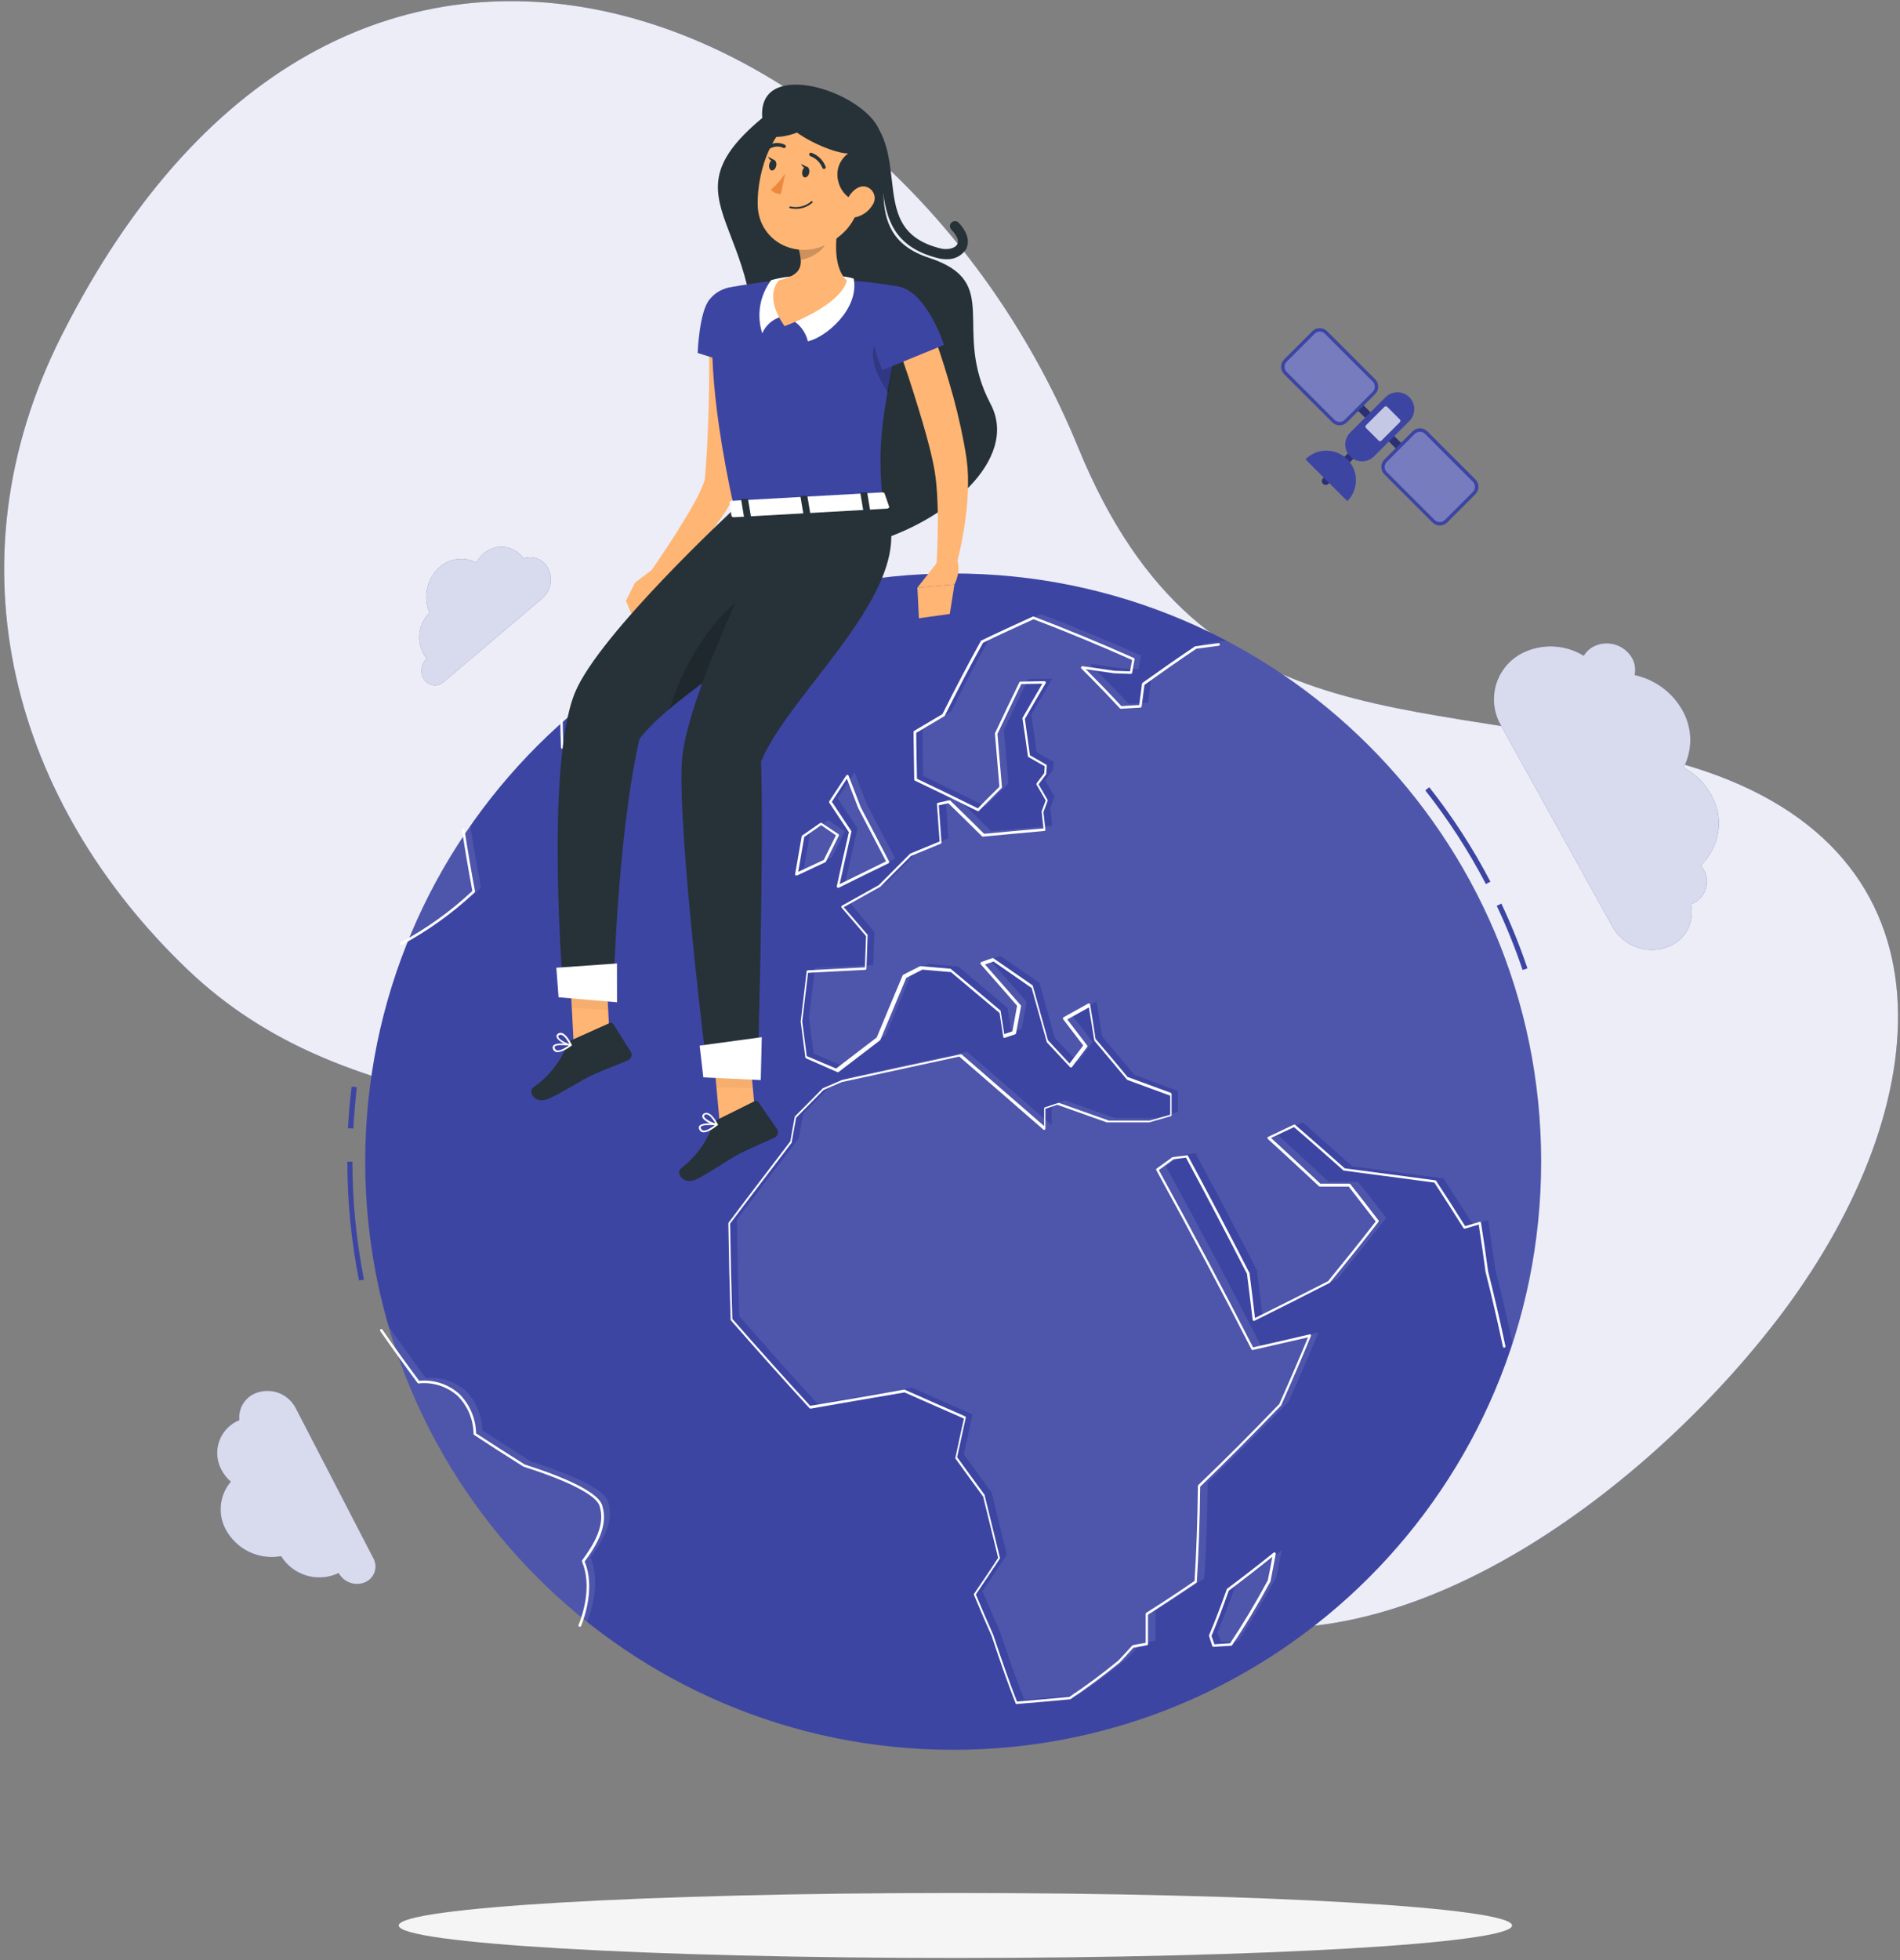 <svg width="352" height="363" viewBox="0 0 352 363" fill="none" xmlns="http://www.w3.org/2000/svg">
<rect x="0" y="0" width="352" height="363" fill="#808080" stroke="none"/>
<path d="M199.73 82.84C166.47 1.67 64.73 -43.85 11.34 62.29C-10 104.73 2.57 148.77 34.7 179.51C64.85 208.34 104.14 201.58 138.88 220.42C175.23 240.13 181.22 290.3 222.88 300.02C262.76 309.32 307.75 273.19 330.38 242.9C358.76 204.9 363.81 157.67 313.71 142.11C265.12 127 223.29 140.34 199.73 82.84Z" fill="#3D45A3"/>
<path opacity="0.9" d="M199.73 82.84C166.47 1.67 64.73 -43.85 11.34 62.29C-10 104.73 2.57 148.77 34.7 179.51C64.85 208.34 104.14 201.58 138.88 220.42C175.23 240.13 181.22 290.3 222.88 300.02C262.76 309.32 307.75 273.19 330.38 242.9C358.76 204.9 363.81 157.67 313.71 142.11C265.12 127 223.29 140.34 199.73 82.84Z" fill="white"/>
<path d="M177 362.61C233.957 362.61 280.13 359.915 280.13 356.59C280.13 353.265 233.957 350.57 177 350.57C120.043 350.57 73.87 353.265 73.87 356.59C73.87 359.915 120.043 362.61 177 362.61Z" fill="#F5F5F5"/>
<path d="M97 103.42C96.598 102.841 96.078 102.354 95.474 101.99C94.87 101.626 94.196 101.394 93.497 101.309C92.797 101.224 92.087 101.288 91.414 101.497C90.741 101.706 90.119 102.054 89.59 102.52C89.043 102.991 88.586 103.557 88.24 104.19C87.163 103.626 85.94 103.402 84.732 103.548C83.525 103.695 82.391 104.204 81.48 105.01C80.305 106.039 79.487 107.415 79.144 108.939C78.801 110.463 78.95 112.056 79.57 113.49C78.504 114.542 77.844 115.936 77.705 117.426C77.566 118.917 77.957 120.409 78.81 121.64L79.07 121.97C78.534 122.454 78.191 123.114 78.103 123.83C78.014 124.547 78.187 125.271 78.59 125.87C78.783 126.152 79.034 126.389 79.326 126.567C79.618 126.745 79.945 126.859 80.284 126.901C80.623 126.944 80.967 126.914 81.294 126.814C81.621 126.714 81.923 126.545 82.18 126.32L100.51 110.77C101.351 110.036 101.891 109.018 102.025 107.91C102.16 106.802 101.88 105.684 101.24 104.77C100.775 104.116 100.11 103.63 99.346 103.386C98.581 103.143 97.757 103.155 97 103.42V103.42Z" fill="#3D45A3"/>
<path opacity="0.8" d="M97 103.42C96.598 102.841 96.078 102.354 95.474 101.99C94.87 101.626 94.196 101.394 93.497 101.309C92.797 101.224 92.087 101.288 91.414 101.497C90.741 101.706 90.119 102.054 89.59 102.52C89.043 102.991 88.586 103.557 88.24 104.19C87.163 103.626 85.94 103.402 84.732 103.548C83.525 103.695 82.391 104.204 81.48 105.01C80.305 106.039 79.487 107.415 79.144 108.939C78.801 110.463 78.95 112.056 79.57 113.49C78.504 114.542 77.844 115.936 77.705 117.426C77.566 118.917 77.957 120.409 78.81 121.64L79.07 121.97C78.534 122.454 78.191 123.114 78.103 123.83C78.014 124.547 78.187 125.271 78.59 125.87C78.783 126.152 79.034 126.389 79.326 126.567C79.618 126.745 79.945 126.859 80.284 126.901C80.623 126.944 80.967 126.914 81.294 126.814C81.621 126.714 81.923 126.545 82.18 126.32L100.51 110.77C101.351 110.036 101.891 109.018 102.025 107.91C102.16 106.802 101.88 105.684 101.24 104.77C100.775 104.116 100.11 103.63 99.346 103.386C98.581 103.143 97.757 103.155 97 103.42V103.42Z" fill="white"/>
<path d="M44.34 263C43.484 263.345 42.71 263.867 42.069 264.532C41.429 265.197 40.936 265.989 40.622 266.857C40.309 267.726 40.182 268.65 40.251 269.571C40.319 270.492 40.581 271.388 41.02 272.2C41.456 273.036 42.047 273.783 42.76 274.4C41.727 275.611 41.084 277.106 40.916 278.689C40.748 280.272 41.063 281.869 41.82 283.27C42.792 285.068 44.308 286.513 46.151 287.398C47.993 288.284 50.069 288.564 52.08 288.2C53.113 289.863 54.698 291.109 56.557 291.72C58.417 292.33 60.432 292.267 62.25 291.54L62.74 291.31C63.19 292.143 63.931 292.782 64.822 293.105C65.712 293.428 66.69 293.412 67.57 293.06C67.986 292.895 68.362 292.644 68.673 292.323C68.985 292.002 69.225 291.619 69.378 291.198C69.531 290.778 69.594 290.33 69.561 289.884C69.529 289.438 69.402 289.004 69.19 288.61L54.74 260.68C54.051 259.405 52.917 258.428 51.554 257.936C50.191 257.443 48.695 257.47 47.35 258.01C46.373 258.401 45.551 259.099 45.008 260C44.464 260.901 44.23 261.954 44.34 263V263Z" fill="#3D45A3"/>
<path opacity="0.8" d="M44.34 263C43.484 263.345 42.71 263.867 42.069 264.532C41.429 265.197 40.936 265.989 40.622 266.857C40.309 267.726 40.182 268.65 40.251 269.571C40.319 270.492 40.581 271.388 41.02 272.2C41.456 273.036 42.047 273.783 42.76 274.4C41.727 275.611 41.084 277.106 40.916 278.689C40.748 280.272 41.063 281.869 41.82 283.27C42.792 285.068 44.308 286.513 46.151 287.398C47.993 288.284 50.069 288.564 52.08 288.2C53.113 289.863 54.698 291.109 56.557 291.72C58.417 292.33 60.432 292.267 62.25 291.54L62.74 291.31C63.19 292.143 63.931 292.782 64.822 293.105C65.712 293.428 66.69 293.412 67.57 293.06C67.986 292.895 68.362 292.644 68.673 292.323C68.985 292.002 69.225 291.619 69.378 291.198C69.531 290.778 69.594 290.33 69.561 289.884C69.529 289.438 69.402 289.004 69.19 288.61L54.74 260.68C54.051 259.405 52.917 258.428 51.554 257.936C50.191 257.443 48.695 257.47 47.35 258.01C46.373 258.401 45.551 259.099 45.008 260C44.464 260.901 44.23 261.954 44.34 263V263Z" fill="white"/>
<path d="M313.25 167.46C313.339 167.436 313.426 167.406 313.51 167.37C314.089 167.123 314.61 166.756 315.037 166.293C315.464 165.831 315.788 165.282 315.988 164.685C316.187 164.088 316.257 163.455 316.194 162.828C316.131 162.201 315.935 161.595 315.62 161.05C315.461 160.773 315.28 160.509 315.08 160.26C316.83 158.613 317.973 156.423 318.323 154.046C318.673 151.668 318.211 149.242 317.01 147.16C315.827 145.037 314.056 143.3 311.91 142.16C312.763 140.504 313.187 138.661 313.145 136.799C313.104 134.938 312.596 133.116 311.67 131.5C310.739 129.858 309.47 128.432 307.948 127.315C306.427 126.198 304.686 125.416 302.84 125.02C303.071 123.948 302.904 122.828 302.37 121.87C301.704 120.713 300.635 119.843 299.368 119.424C298.101 119.005 296.724 119.068 295.5 119.6C294.627 119.984 293.897 120.63 293.41 121.45C291.804 120.46 289.982 119.873 288.099 119.739C286.217 119.605 284.331 119.928 282.6 120.68C281.352 121.214 280.231 122.006 279.311 123.005C278.391 124.003 277.693 125.185 277.263 126.473C276.833 127.761 276.681 129.125 276.817 130.476C276.952 131.827 277.373 133.133 278.05 134.31L298.82 171.77C299.838 173.535 301.47 174.863 303.405 175.502C305.34 176.14 307.442 176.043 309.31 175.23C310.774 174.602 311.97 173.48 312.69 172.06C313.411 170.64 313.609 169.012 313.25 167.46V167.46Z" fill="#3D45A3"/>
<path opacity="0.8" d="M313.25 167.46C313.339 167.436 313.426 167.406 313.51 167.37C314.089 167.123 314.61 166.756 315.037 166.293C315.464 165.831 315.788 165.282 315.988 164.685C316.187 164.088 316.257 163.455 316.194 162.828C316.131 162.201 315.935 161.595 315.62 161.05C315.461 160.773 315.28 160.509 315.08 160.26C316.83 158.613 317.973 156.423 318.323 154.046C318.673 151.668 318.211 149.242 317.01 147.16C315.827 145.037 314.056 143.3 311.91 142.16C312.763 140.504 313.187 138.661 313.145 136.799C313.104 134.938 312.596 133.116 311.67 131.5C310.739 129.858 309.47 128.432 307.948 127.315C306.427 126.198 304.686 125.416 302.84 125.02C303.071 123.948 302.904 122.828 302.37 121.87C301.704 120.713 300.635 119.843 299.368 119.424C298.101 119.005 296.724 119.068 295.5 119.6C294.627 119.984 293.897 120.63 293.41 121.45C291.804 120.46 289.982 119.873 288.099 119.739C286.217 119.605 284.331 119.928 282.6 120.68C281.352 121.214 280.231 122.006 279.311 123.005C278.391 124.003 277.693 125.185 277.263 126.473C276.833 127.761 276.681 129.125 276.817 130.476C276.952 131.827 277.373 133.133 278.05 134.31L298.82 171.77C299.838 173.535 301.47 174.863 303.405 175.502C305.34 176.14 307.442 176.043 309.31 175.23C310.774 174.602 311.97 173.48 312.69 172.06C313.411 170.64 313.609 169.012 313.25 167.46V167.46Z" fill="white"/>
<path d="M66.51 237.13C65.073 229.885 64.35 222.516 64.35 215.13H65.29C65.289 222.473 66.009 229.798 67.44 237L66.51 237.13Z" fill="#3D45A3"/>
<path d="M282.08 179.63C280.714 175.581 279.114 171.614 277.29 167.75L278.15 167.34C279.988 171.244 281.601 175.251 282.98 179.34L282.08 179.63Z" fill="#3D45A3"/>
<path d="M275.28 163.72C272.082 157.602 268.322 151.793 264.05 146.37L264.79 145.79C269.101 151.256 272.894 157.111 276.12 163.28L275.28 163.72Z" fill="#3D45A3"/>
<path d="M65.46 209L64.46 208.94C64.61 206.36 64.84 203.77 65.15 201.23L66.09 201.35C65.83 203.89 65.6 206.47 65.46 209Z" fill="#3D45A3"/>
<path d="M176.59 324.06C236.75 324.06 285.52 275.29 285.52 215.13C285.52 154.97 236.75 106.2 176.59 106.2C116.43 106.2 67.66 154.97 67.66 215.13C67.66 275.29 116.43 324.06 176.59 324.06Z" fill="#3D45A3"/>
<g opacity="0.3">
<path opacity="0.3" d="M89.11 164.42C88.37 160.46 87.703 156.637 87.11 152.95C82.51 159.547 78.656 166.633 75.62 174.08C82.34 170.78 89.1 164.4 89.11 164.42Z" fill="white"/>
<path opacity="0.3" d="M109.39 288.44C111.96 284.94 113.79 281.57 112.65 278.07C111.51 274.57 98.36 270.71 98.43 270.7C95.363 268.78 92.33 266.833 89.33 264.86C89.309 262.151 88.233 259.558 86.33 257.63C85.329 256.736 84.151 256.062 82.873 255.652C81.594 255.242 80.245 255.105 78.91 255.25C76.55 252.07 74.25 248.867 72.01 245.64C78.317 267.234 91.155 286.345 108.76 300.35C109.3 299 111.42 293.26 109.39 288.44Z" fill="white"/>
<path opacity="0.3" d="M105.51 137.72L109.28 139.53C111.82 135 114.4 130.73 117.01 126.79C124.66 123.31 132.34 120.11 139.87 117.24C140.81 115.24 141.76 113.32 142.7 111.59C128.98 116.08 116.293 123.26 105.38 132.71C105.41 134.34 105.44 136 105.51 137.72Z" fill="white"/>
<path opacity="0.3" d="M141.86 132.31C145.98 132.68 148.79 127.18 148.78 127.24C148.18 126.04 147.59 124.87 147.01 123.73C143.17 124.87 139.317 126.053 135.45 127.28C135.43 127.23 137.73 131.85 141.86 132.31Z" fill="white"/>
<path opacity="0.3" d="M165.84 159C164.04 155.527 162.28 152.153 160.56 148.88C159.8 146.88 159.06 144.96 158.32 143.06C157.32 144.63 156.22 146.23 155.17 147.85L158.86 153.41C158.113 156.703 157.36 160.08 156.6 163.54C159.693 161.973 162.773 160.46 165.84 159Z" fill="white"/>
<path opacity="0.3" d="M150.09 154.22C149.69 156.51 149.28 158.85 148.89 161.22L154.1 158.78C154.9 157.16 155.69 155.55 156.49 153.97L153.44 151.88L150.09 154.22Z" fill="white"/>
<path opacity="0.3" d="M227.19 118.65L222.99 119.21C219.91 121.28 216.66 123.55 213.24 125.99C213.073 127.323 212.893 128.703 212.7 130.13L209.09 130.35C206.663 127.75 204.27 125.28 201.91 122.94L207.84 123.79L210.94 123.9C211.09 123.05 211.24 122.22 211.39 121.4C205.08 118.6 198.87 116.04 192.86 113.75C189.79 115.12 186.61 116.6 183.35 118.18C181.12 122.18 178.72 126.75 176.22 131.76C174.46 132.793 172.69 133.843 170.91 134.91C170.91 137.72 170.99 140.66 171.04 143.7C174.853 145.52 178.707 147.393 182.6 149.32C184.02 147.88 185.427 146.467 186.82 145.08C186.54 141.64 186.26 138.343 185.98 135.19C187.55 131.86 189.06 128.7 190.5 125.75L194.97 125.68C193.71 127.807 192.41 130.043 191.07 132.39C191.39 134.61 191.723 136.917 192.07 139.31L195.2 141.09C195.2 141.58 195.13 142.09 195.09 142.58L193.63 144.52L195.38 147.52C195.12 148.22 194.85 148.92 194.59 149.63C194.71 150.72 194.83 151.82 194.96 152.93C191.187 153.263 187.403 153.597 183.61 153.93C181.48 151.82 179.37 149.74 177.28 147.72L175.2 148.18C175.36 150.493 175.53 152.853 175.71 155.26L170.14 157.55C168.22 159.463 166.29 161.403 164.35 163.37C162.057 164.63 159.767 165.907 157.48 167.2L162 172.6C161.92 174.6 161.847 176.637 161.78 178.71C158.17 178.88 154.57 179.07 150.99 179.26C150.61 182.313 150.24 185.393 149.88 188.5C150.17 190.69 150.46 192.9 150.75 195.11L156.44 197.53L164.11 191.66C165.73 187.767 167.343 183.913 168.95 180.1L172.08 178.51L177.51 178.98C180.55 181.507 183.6 184.063 186.66 186.65C186.89 188.15 187.13 189.65 187.37 191.17L189.27 190.53C189.58 188.86 189.89 187.2 190.19 185.53C187.897 182.91 185.613 180.307 183.34 177.72L185.34 177.02C187.74 178.68 190.16 180.35 192.57 182.02C193.51 185.353 194.45 188.73 195.39 192.15C196.81 193.66 198.22 195.15 199.64 196.7L202.45 192.99C201.17 191.31 199.887 189.643 198.6 187.99L203.16 185.46C203.507 187.587 203.84 189.73 204.16 191.89C206.16 194.27 208.16 196.653 210.16 199.04L218.22 202.04V205.94L214.22 207.07H206.54L197.29 203.79L194.83 204.6C194.83 205.86 194.83 207.12 194.83 208.37C189.63 203.84 184.4 199.29 179.18 194.79C171.87 196.36 164.54 197.94 157.26 199.54L154 201C152.26 202.74 150.53 204.49 148.81 206.23C148.53 207.76 148.26 209.28 147.99 210.81C144.097 215.883 140.273 220.913 136.52 225.9C136.61 231.9 136.75 237.9 136.94 243.72C141.78 249.26 146.66 254.72 151.49 259.98C157.257 259.02 163.08 258.02 168.96 256.98C172.727 258.66 176.467 260.31 180.18 261.93C179.64 264.443 179.1 266.91 178.56 269.33C180.31 271.75 182.02 274.11 183.72 276.41C184.687 280.41 185.623 284.243 186.53 287.91C185.003 290.263 183.497 292.517 182.01 294.67C183.15 297.37 184.25 299.92 185.3 302.29C186.96 307.29 188.46 311.52 189.75 314.77C193.083 314.503 196.417 314.21 199.75 313.89C202.75 311.89 205.75 309.65 208.88 307.11C209.73 306.21 210.59 305.28 211.45 304.32L214.05 303.84C214.05 302.09 214.1 300.24 214.05 298.29C217.05 296.39 220.05 294.39 223.11 292.29C223.45 286.91 223.65 280.96 223.73 274.57C228.73 269.75 233.73 264.71 238.73 259.57C240.61 255.39 242.46 251.1 244.26 246.75C240.753 247.57 237.197 248.387 233.59 249.2C228.2 238.63 222.23 227.4 216 216L218.94 213.88L221.47 213.55C225.42 220.9 229.25 228.18 232.86 235.26C233.24 238.14 233.593 240.99 233.92 243.81C238.587 241.49 243.217 239.157 247.81 236.81C250.863 233.063 253.863 229.313 256.81 225.56C255.11 223.35 253.37 221.11 251.59 218.86H246.13C243.043 215.973 239.887 213.053 236.66 210.1L241.38 207.86C244.46 210.62 247.523 213.333 250.57 216L267.42 218.23C269.3 221.103 271.12 223.947 272.88 226.76L275.69 225.93C276.163 228.963 276.6 231.963 277 234.93C278.187 239.67 279.257 244.29 280.21 248.79C288.148 224.33 287.183 197.851 277.484 174.034C267.785 150.217 249.978 130.596 227.21 118.64L227.19 118.65Z" fill="white"/>
<path opacity="0.3" d="M236.46 292.08C236.79 290.47 237.11 288.8 237.46 287.08C234.59 289.39 231.71 291.63 228.85 293.77C227.78 296.77 226.68 299.65 225.57 302.27L226.22 304.09L229.4 303.89C231.74 300.36 234.12 296.39 236.46 292.08Z" fill="white"/>
</g>
<path d="M74.33 175C74.286 175 74.243 174.989 74.206 174.965C74.169 174.942 74.139 174.909 74.12 174.87C74.091 174.814 74.086 174.749 74.105 174.69C74.124 174.63 74.165 174.58 74.22 174.55C78.997 171.986 83.424 168.817 87.39 165.12L87.51 165.01C86.8 161.2 86.15 157.38 85.58 153.67C85.577 153.611 85.596 153.553 85.632 153.507C85.669 153.461 85.721 153.431 85.779 153.421C85.837 153.411 85.897 153.423 85.947 153.454C85.997 153.485 86.033 153.533 86.05 153.59C86.62 157.35 87.28 161.21 88 165.06C88.008 165.103 88.004 165.147 87.988 165.188C87.972 165.229 87.945 165.264 87.91 165.29L87.7 165.48C83.704 169.204 79.244 172.397 74.43 174.98C74.399 174.996 74.365 175.003 74.33 175V175Z" fill="white"/>
<path d="M107.4 301.26C107.374 301.27 107.346 301.27 107.32 301.26C107.291 301.25 107.264 301.234 107.241 301.213C107.218 301.193 107.199 301.168 107.186 301.14C107.173 301.112 107.166 301.081 107.165 301.05C107.164 301.02 107.169 300.989 107.18 300.96C108 298.91 109.71 293.67 107.83 289.22C107.811 289.185 107.801 289.145 107.801 289.105C107.801 289.065 107.811 289.025 107.83 288.99C110.18 285.79 112.2 282.35 111.06 278.84C110.4 276.9 105.38 274.3 97.29 271.72C97.171 271.684 97.054 271.641 96.94 271.59C93.88 269.68 90.82 267.71 87.84 265.74C87.806 265.714 87.779 265.681 87.76 265.643C87.74 265.605 87.73 265.563 87.73 265.52C87.698 262.893 86.643 260.382 84.79 258.52C83.818 257.65 82.674 256.993 81.432 256.594C80.189 256.194 78.877 256.06 77.58 256.2C77.537 256.207 77.493 256.203 77.453 256.187C77.412 256.171 77.377 256.144 77.35 256.11C75.04 253 72.71 249.77 70.44 246.49C70.405 246.438 70.392 246.374 70.403 246.313C70.414 246.251 70.449 246.196 70.5 246.16C70.553 246.127 70.616 246.115 70.677 246.126C70.737 246.137 70.792 246.171 70.83 246.22C73.07 249.46 75.37 252.65 77.65 255.72C78.998 255.589 80.358 255.74 81.644 256.163C82.93 256.587 84.114 257.274 85.12 258.18C87.045 260.116 88.149 262.72 88.2 265.45C91.14 267.38 94.2 269.32 97.2 271.21L97.46 271.3C102.3 272.84 110.57 275.86 111.54 278.72C112.74 282.39 110.72 285.92 108.32 289.19C110.19 293.77 108.47 299.08 107.63 301.19C107.602 301.222 107.565 301.245 107.525 301.257C107.484 301.27 107.441 301.271 107.4 301.26V301.26Z" fill="white"/>
<path d="M107.93 140.44C107.897 140.449 107.863 140.449 107.83 140.44L104.07 138.64C104.032 138.621 103.999 138.592 103.975 138.557C103.951 138.523 103.935 138.482 103.93 138.44C103.87 136.93 103.83 135.33 103.8 133.44C103.799 133.409 103.804 133.378 103.815 133.349C103.826 133.32 103.842 133.293 103.864 133.271C103.885 133.248 103.911 133.231 103.94 133.218C103.968 133.206 103.999 133.2 104.03 133.2V133.2C104.091 133.2 104.15 133.224 104.193 133.267C104.236 133.31 104.26 133.369 104.26 133.43C104.26 135.29 104.33 136.84 104.39 138.3L107.83 139.95C110.37 135.43 112.94 131.2 115.46 127.39C115.483 127.35 115.518 127.319 115.56 127.3C123.14 123.86 130.8 120.66 138.35 117.78C139.27 115.78 140.21 113.91 141.14 112.21C141.151 112.176 141.169 112.145 141.193 112.119C141.218 112.093 141.248 112.073 141.281 112.059C141.314 112.046 141.349 112.041 141.385 112.043C141.421 112.046 141.455 112.056 141.486 112.073C141.517 112.091 141.544 112.115 141.565 112.144C141.585 112.173 141.599 112.206 141.605 112.242C141.611 112.277 141.61 112.313 141.6 112.347C141.59 112.381 141.573 112.413 141.55 112.44C140.62 114.15 139.67 116.05 138.74 118.07C138.71 118.122 138.664 118.164 138.61 118.19C131.06 121.07 123.4 124.27 115.82 127.71C113.28 131.55 110.69 135.81 108.13 140.38C108.103 140.404 108.072 140.423 108.037 140.433C108.002 140.443 107.966 140.446 107.93 140.44V140.44Z" fill="white"/>
<path d="M155.26 164.4C155.233 164.402 155.206 164.399 155.18 164.39C155.154 164.382 155.13 164.368 155.11 164.35C155.075 164.324 155.049 164.288 155.035 164.247C155.021 164.206 155.019 164.162 155.03 164.12C155.75 160.8 156.5 157.42 157.27 154.12C156.03 152.27 154.82 150.44 153.63 148.65C153.604 148.612 153.59 148.566 153.59 148.52C153.59 148.474 153.604 148.428 153.63 148.39C154.69 146.77 155.75 145.17 156.79 143.6C156.814 143.562 156.848 143.532 156.889 143.514C156.93 143.496 156.976 143.491 157.02 143.5C157.062 143.506 157.102 143.523 157.135 143.549C157.169 143.576 157.194 143.61 157.21 143.65L159.45 149.47C161.16 152.71 162.92 156.09 164.72 159.56C164.732 159.588 164.738 159.619 164.738 159.65C164.738 159.681 164.732 159.711 164.72 159.74C164.697 159.799 164.655 159.848 164.6 159.88C161.55 161.36 158.44 162.88 155.35 164.42C155.319 164.421 155.288 164.414 155.26 164.4V164.4ZM154.11 148.48L157.72 153.91C157.74 153.968 157.74 154.032 157.72 154.09C156.98 157.3 156.26 160.54 155.56 163.74C158.44 162.31 161.32 160.9 164.15 159.52C162.39 156.13 160.66 152.82 158.98 149.62C158.273 147.773 157.577 145.97 156.89 144.21C155.983 145.61 155.057 147.033 154.11 148.48V148.48Z" fill="white"/>
<path d="M147.54 162.13C147.494 162.144 147.446 162.144 147.4 162.13C147.365 162.104 147.337 162.069 147.321 162.028C147.306 161.987 147.302 161.943 147.31 161.9C147.71 159.53 148.11 157.19 148.52 154.9C148.528 154.837 148.56 154.779 148.61 154.74L151.96 152.41C152.001 152.385 152.047 152.372 152.095 152.372C152.143 152.372 152.189 152.385 152.23 152.41L155.23 154.41L155.32 154.47C155.368 154.501 155.403 154.549 155.418 154.604C155.433 154.66 155.427 154.719 155.4 154.77C154.6 156.35 153.81 157.96 153.01 159.58C152.983 159.629 152.941 159.668 152.89 159.69L147.68 162.13H147.54ZM149 155C148.62 157.12 148.25 159.28 147.88 161.46L152.61 159.26C153.37 157.72 154.123 156.2 154.87 154.7L152.13 152.82L149 155Z" fill="white"/>
<path d="M188.4 315.65C188.353 315.648 188.307 315.633 188.268 315.607C188.229 315.58 188.199 315.543 188.18 315.5C186.92 312.32 185.42 308.12 183.73 303.01C182.68 300.64 181.57 298.08 180.45 295.4C180.432 295.366 180.423 295.328 180.423 295.29C180.423 295.252 180.432 295.214 180.45 295.18C181.92 293.03 183.45 290.79 184.92 288.51C184.03 284.93 183.1 281.13 182.14 277.16C180.45 274.86 178.72 272.49 177.01 270.11C176.995 270.081 176.987 270.048 176.987 270.015C176.987 269.982 176.995 269.949 177.01 269.92C177.53 267.57 178.01 265.16 178.59 262.71C174.98 261.14 171.29 259.51 167.59 257.87C161.68 258.87 155.82 259.87 150.19 260.87C150.152 260.879 150.112 260.877 150.075 260.865C150.038 260.853 150.005 260.83 149.98 260.8C145.16 255.55 140.27 250.08 135.42 244.54C135.391 244.494 135.371 244.443 135.36 244.39C135.17 238.6 135.03 232.6 134.94 226.56C134.941 226.509 134.959 226.46 134.99 226.42C138.73 221.42 142.58 216.42 146.42 211.37L147.23 206.85C147.243 206.805 147.267 206.764 147.3 206.73C149.02 204.98 150.75 203.24 152.49 201.49C152.513 201.485 152.537 201.485 152.56 201.49L155.98 200.01C163.33 198.4 170.71 196.8 177.98 195.25C178.016 195.24 178.055 195.24 178.091 195.249C178.128 195.258 178.162 195.275 178.19 195.3C183.19 199.63 188.33 204.09 193.44 208.54C193.44 207.46 193.44 206.38 193.44 205.3C193.439 205.25 193.454 205.2 193.483 205.159C193.512 205.118 193.553 205.087 193.6 205.07L196.06 204.26C196.108 204.241 196.162 204.241 196.21 204.26L205.43 207.53H213L216.8 206.46C216.8 205.27 216.8 204.09 216.8 202.91L208.89 200.01L208.79 199.94C206.79 197.553 204.79 195.167 202.79 192.78C202.761 192.749 202.74 192.711 202.73 192.67C202.41 190.67 202.08 188.59 201.73 186.57L197.73 188.8L201.41 193.61C201.439 193.651 201.455 193.7 201.455 193.75C201.455 193.8 201.439 193.849 201.41 193.89L198.6 197.61C198.578 197.637 198.551 197.659 198.52 197.675C198.489 197.69 198.455 197.699 198.42 197.7C198.387 197.704 198.353 197.699 198.321 197.687C198.29 197.675 198.262 197.655 198.24 197.63C196.82 196.097 195.4 194.577 193.98 193.07C193.957 193.04 193.94 193.006 193.93 192.97C193 189.6 192.06 186.24 191.13 182.97C188.77 181.317 186.417 179.683 184.07 178.07L182.49 178.62C184.69 181.113 186.897 183.63 189.11 186.17C189.131 186.197 189.146 186.227 189.154 186.26C189.163 186.293 189.165 186.327 189.16 186.36C188.86 188.02 188.55 189.68 188.24 191.36C188.233 191.401 188.216 191.439 188.19 191.47C188.163 191.502 188.129 191.526 188.09 191.54L186.18 192.19C186.149 192.204 186.114 192.212 186.08 192.212C186.045 192.212 186.011 192.204 185.98 192.19C185.95 192.174 185.924 192.151 185.905 192.123C185.886 192.096 185.874 192.064 185.87 192.03L185.18 187.6C182.16 185.053 179.16 182.53 176.18 180.03L170.9 179.57L167.9 181.09C166.31 184.88 164.7 188.71 163.1 192.57C163.082 192.607 163.059 192.641 163.03 192.67C160.47 194.623 157.91 196.58 155.35 198.54C155.313 198.559 155.272 198.569 155.23 198.569C155.188 198.569 155.147 198.559 155.11 198.54L149.34 196C149.304 195.984 149.272 195.959 149.247 195.928C149.223 195.896 149.207 195.859 149.2 195.82C148.91 193.6 148.62 191.4 148.34 189.2C148.7 186.04 149.07 182.95 149.44 179.9C149.447 179.846 149.473 179.796 149.513 179.76C149.554 179.723 149.606 179.702 149.66 179.7L160.24 179.15C160.31 177.21 160.37 175.27 160.45 173.36L155.92 168.09C155.896 168.063 155.878 168.031 155.868 167.997C155.858 167.962 155.855 167.926 155.86 167.89C155.866 167.856 155.88 167.823 155.901 167.796C155.922 167.768 155.949 167.745 155.98 167.73C158.273 166.443 160.553 165.17 162.82 163.91C164.76 161.95 166.683 160.02 168.59 158.12C168.61 158.095 168.638 158.077 168.67 158.07C170.48 157.32 172.28 156.57 174.08 155.84C173.91 153.49 173.74 151.18 173.58 148.93C173.574 148.873 173.589 148.817 173.622 148.77C173.655 148.724 173.704 148.692 173.76 148.68L175.85 148.22C175.889 148.21 175.929 148.21 175.968 148.221C176.006 148.231 176.042 148.252 176.07 148.28C178.13 150.28 180.24 152.35 182.32 154.42C185.99 154.07 189.69 153.73 193.32 153.42C193.21 152.42 193.09 151.42 192.98 150.36C192.975 150.323 192.975 150.286 192.98 150.25L193.73 148.25C193.17 147.25 192.61 146.3 192.04 145.33C192.016 145.291 192.003 145.246 192.003 145.2C192.003 145.154 192.016 145.109 192.04 145.07L193.46 143.19L193.55 141.91L190.55 140.21C190.518 140.19 190.491 140.164 190.47 140.133C190.45 140.102 190.436 140.067 190.43 140.03C190.11 137.65 189.777 135.343 189.43 133.11C189.42 133.06 189.42 133.009 189.43 132.96C190.69 130.77 191.93 128.63 193.11 126.61L189.22 126.68C187.83 129.53 186.34 132.68 184.79 135.92C185.07 139.09 185.35 142.4 185.62 145.75C185.624 145.785 185.619 145.82 185.607 145.853C185.595 145.886 185.575 145.916 185.55 145.94C184.163 147.333 182.757 148.747 181.33 150.18C181.291 150.208 181.243 150.224 181.195 150.224C181.146 150.224 181.099 150.208 181.06 150.18C177.23 148.29 173.34 146.4 169.5 144.57C169.461 144.551 169.427 144.521 169.404 144.484C169.381 144.447 169.369 144.404 169.37 144.36C169.317 141.313 169.273 138.383 169.24 135.57C169.239 135.528 169.248 135.487 169.267 135.45C169.286 135.414 169.315 135.382 169.35 135.36C171.123 134.3 172.873 133.263 174.6 132.25C177.14 127.18 179.53 122.63 181.71 118.71C181.733 118.67 181.768 118.639 181.81 118.62C185.03 117.06 188.23 115.62 191.33 114.19C191.358 114.178 191.389 114.172 191.42 114.172C191.451 114.172 191.481 114.178 191.51 114.19C197.51 116.48 203.77 119.05 210.05 121.85C210.099 121.872 210.139 121.909 210.165 121.956C210.19 122.003 210.199 122.057 210.19 122.11C210.043 122.923 209.893 123.753 209.74 124.6C209.727 124.656 209.695 124.707 209.649 124.743C209.604 124.779 209.548 124.799 209.49 124.8L206.4 124.69L201.15 123.93C203.3 126.08 205.52 128.37 207.75 130.77L211.06 130.57C211.24 129.22 211.41 127.9 211.57 126.63C211.581 126.563 211.616 126.502 211.67 126.46C215.09 124.02 218.37 121.73 221.43 119.68C221.463 119.671 221.497 119.671 221.53 119.68L225.72 119.12C225.751 119.116 225.784 119.118 225.814 119.126C225.845 119.135 225.874 119.149 225.899 119.168C225.924 119.188 225.945 119.212 225.961 119.24C225.976 119.268 225.986 119.298 225.99 119.33C225.994 119.36 225.992 119.391 225.984 119.421C225.977 119.45 225.963 119.478 225.944 119.502C225.926 119.526 225.903 119.546 225.876 119.561C225.85 119.577 225.82 119.586 225.79 119.59L221.65 120.14C218.65 122.14 215.4 124.42 212.03 126.83C211.86 128.13 211.69 129.48 211.5 130.83C211.493 130.885 211.468 130.936 211.427 130.974C211.387 131.013 211.335 131.036 211.28 131.04L207.67 131.26C207.601 131.256 207.535 131.232 207.48 131.19C205.05 128.58 202.64 126.08 200.31 123.78C200.281 123.741 200.266 123.693 200.266 123.645C200.266 123.596 200.281 123.549 200.31 123.51C200.326 123.462 200.36 123.422 200.404 123.398C200.449 123.374 200.501 123.367 200.55 123.38C202.55 123.65 204.55 123.94 206.48 124.23L209.35 124.33C209.48 123.61 209.61 122.91 209.73 122.22C203.55 119.47 197.41 116.93 191.48 114.68C188.48 116.04 185.28 117.5 182.13 119.03C179.95 122.94 177.57 127.48 175.04 132.54C175.014 132.58 174.98 132.615 174.94 132.64C173.233 133.64 171.503 134.667 169.75 135.72C169.75 138.44 169.83 141.28 169.88 144.22C173.63 146.01 177.42 147.85 181.16 149.7C182.493 148.333 183.827 147 185.16 145.7C184.89 142.36 184.61 139.07 184.33 135.92C184.32 135.881 184.32 135.839 184.33 135.8C185.9 132.44 187.43 129.26 188.85 126.36C188.869 126.321 188.899 126.287 188.936 126.264C188.973 126.241 189.016 126.229 189.06 126.23L193.52 126.15C193.6 126.17 193.672 126.212 193.73 126.27C193.75 126.307 193.761 126.348 193.761 126.39C193.761 126.432 193.75 126.473 193.73 126.51C192.49 128.61 191.19 130.85 189.87 133.14C190.18 135.31 190.5 137.56 190.81 139.87L193.81 141.6C193.85 141.62 193.883 141.652 193.904 141.691C193.926 141.731 193.935 141.775 193.93 141.82L193.83 143.31C193.824 143.357 193.807 143.401 193.78 143.44L192.41 145.25C192.97 146.2 193.52 147.16 194.08 148.14C194.106 148.204 194.106 148.276 194.08 148.34L193.31 150.4C193.43 151.47 193.55 152.54 193.67 153.63C193.675 153.662 193.673 153.694 193.664 153.725C193.655 153.756 193.64 153.785 193.62 153.81C193.601 153.834 193.577 153.854 193.549 153.868C193.521 153.882 193.491 153.889 193.46 153.89C189.72 154.22 185.91 154.58 182.11 154.94C182.075 154.944 182.04 154.939 182.007 154.927C181.974 154.915 181.944 154.895 181.92 154.87C179.85 152.81 177.75 150.75 175.69 148.75L173.93 149.14C174.09 151.38 174.25 153.68 174.42 156.02C174.425 156.07 174.412 156.119 174.385 156.161C174.358 156.203 174.317 156.234 174.27 156.25L168.75 158.53C166.85 160.42 164.93 162.35 163 164.3H162.94L156.32 168L160.73 173.12C160.744 173.172 160.744 173.228 160.73 173.28C160.66 175.28 160.58 177.34 160.52 179.39C160.515 179.448 160.489 179.503 160.447 179.544C160.404 179.584 160.349 179.608 160.29 179.61L149.7 180.16C149.33 183.16 148.97 186.16 148.62 189.16C148.89 191.25 149.18 193.41 149.46 195.58L154.9 197.89L162.42 192.14C164.02 188.267 165.623 184.433 167.23 180.64C167.252 180.589 167.291 180.547 167.34 180.52L170.47 178.93C170.49 178.92 170.512 178.915 170.535 178.915C170.557 178.915 170.58 178.92 170.6 178.93L176.03 179.4C176.078 179.401 176.124 179.419 176.16 179.45C179.2 181.977 182.25 184.533 185.31 187.12C185.352 187.16 185.379 187.213 185.39 187.27L186.05 191.51L187.56 191C187.86 189.413 188.15 187.833 188.43 186.26C186.17 183.66 183.913 181.087 181.66 178.54C181.643 178.506 181.634 178.468 181.634 178.43C181.634 178.392 181.643 178.354 181.66 178.32C181.669 178.283 181.687 178.248 181.714 178.22C181.74 178.192 181.773 178.171 181.81 178.16L183.81 177.45C183.843 177.435 183.879 177.428 183.915 177.428C183.951 177.428 183.987 177.435 184.02 177.45C186.433 179.11 188.843 180.777 191.25 182.45C191.274 182.463 191.294 182.482 191.31 182.505C191.326 182.527 191.336 182.553 191.34 182.58C192.28 185.913 193.217 189.27 194.15 192.65L198.15 196.96L200.68 193.61C199.44 191.98 198.19 190.36 196.94 188.73C196.925 188.701 196.917 188.668 196.917 188.635C196.917 188.602 196.925 188.569 196.94 188.54C196.958 188.473 197.001 188.416 197.06 188.38L201.61 185.85C201.644 185.832 201.682 185.823 201.72 185.823C201.758 185.823 201.796 185.832 201.83 185.85C201.864 185.866 201.893 185.889 201.916 185.919C201.939 185.949 201.954 185.983 201.96 186.02C202.31 188.13 202.65 190.26 202.96 192.39C204.96 194.73 206.937 197.083 208.89 199.45C211.557 200.423 214.223 201.4 216.89 202.38C216.935 202.397 216.974 202.427 217.002 202.466C217.031 202.505 217.047 202.552 217.05 202.6C217.05 203.9 217.05 205.2 217.05 206.5C217.053 206.551 217.038 206.602 217.007 206.642C216.975 206.683 216.93 206.71 216.88 206.72L212.88 207.86H205.06L195.88 204.6L193.67 205.34V209C193.673 209.046 193.662 209.093 193.638 209.133C193.614 209.173 193.579 209.205 193.537 209.224C193.495 209.244 193.447 209.25 193.402 209.242C193.356 209.234 193.313 209.212 193.28 209.18C188.08 204.64 182.84 200.1 177.72 195.67C170.53 197.22 163.2 198.81 155.92 200.4L152.59 201.85C150.883 203.563 149.183 205.28 147.49 207L146.68 211.5C146.689 211.536 146.689 211.574 146.68 211.61C142.85 216.61 139.01 221.66 135.26 226.61C135.35 232.61 135.49 238.53 135.68 244.26C140.48 249.74 145.32 255.16 150.09 260.35C155.7 259.42 161.54 258.43 167.43 257.35C167.475 257.335 167.525 257.335 167.57 257.35C171.33 259.02 175.1 260.69 178.78 262.29C178.831 262.312 178.873 262.351 178.898 262.4C178.924 262.449 178.931 262.506 178.92 262.56C178.38 265.04 177.85 267.48 177.32 269.86C179.03 272.22 180.74 274.58 182.42 276.86C182.424 276.89 182.424 276.92 182.42 276.95C183.42 280.95 184.34 284.82 185.24 288.45C185.264 288.511 185.264 288.579 185.24 288.64C183.75 290.91 182.24 293.15 180.79 295.29C181.89 297.92 182.98 300.44 184.02 302.78C185.69 307.78 187.16 311.96 188.41 315.12C191.66 314.85 194.93 314.56 198.13 314.25C201.03 312.32 204.13 310.05 207.2 307.52C208.04 306.64 208.9 305.7 209.75 304.76C209.782 304.719 209.828 304.69 209.88 304.68L210.25 304.61L212.25 304.23C212.25 302.55 212.25 300.75 212.25 298.88C212.249 298.84 212.259 298.8 212.278 298.765C212.298 298.73 212.326 298.701 212.36 298.68C215.36 296.8 218.36 294.82 221.31 292.78C221.64 287.55 221.85 281.64 221.93 275.19C221.933 275.127 221.958 275.067 222 275.02C227 270.26 232 265.21 237 260.02C238.79 256.02 240.58 251.87 242.33 247.67C239.01 248.44 235.58 249.23 232.11 250.01C232.06 250.019 232.008 250.012 231.961 249.991C231.915 249.969 231.876 249.934 231.85 249.89C226.44 239.33 220.51 228.17 214.22 216.71C214.19 216.661 214.181 216.602 214.194 216.546C214.207 216.49 214.241 216.441 214.29 216.41L217.23 214.29C217.265 214.276 217.305 214.276 217.34 214.29L219.86 213.96C219.908 213.949 219.958 213.955 220.002 213.977C220.045 213.999 220.08 214.035 220.1 214.08C224.04 221.39 227.88 228.7 231.5 235.79V235.87C231.86 238.7 232.2 241.47 232.5 244.09C237.14 241.79 241.7 239.5 246.04 237.27C249.04 233.6 252.04 229.88 254.87 226.21C253.23 224.08 251.54 221.91 249.87 219.75H244.52C244.461 219.749 244.405 219.728 244.36 219.69C241.36 216.87 238.16 213.92 234.89 210.93C234.862 210.903 234.84 210.87 234.826 210.834C234.812 210.798 234.807 210.759 234.81 210.72C234.817 210.681 234.833 210.644 234.857 210.612C234.882 210.581 234.914 210.556 234.95 210.54L239.67 208.3C239.709 208.276 239.754 208.264 239.8 208.264C239.846 208.264 239.891 208.276 239.93 208.3C243.06 211.02 246.16 213.74 249.13 216.37L265.91 218.59C265.943 218.594 265.976 218.606 266.003 218.625C266.031 218.645 266.054 218.67 266.07 218.7C267.89 221.49 269.7 224.3 271.44 227.08L274.08 226.3C274.11 226.286 274.142 226.278 274.175 226.278C274.208 226.278 274.24 226.286 274.27 226.3C274.3 226.316 274.325 226.339 274.345 226.366C274.364 226.394 274.376 226.426 274.38 226.46C274.86 229.52 275.3 232.55 275.69 235.46C276.83 239.96 277.91 244.63 278.9 249.3C278.912 249.361 278.9 249.424 278.866 249.476C278.833 249.528 278.78 249.566 278.72 249.58C278.69 249.587 278.658 249.588 278.628 249.583C278.597 249.578 278.568 249.567 278.541 249.55C278.515 249.533 278.493 249.511 278.475 249.485C278.458 249.46 278.446 249.431 278.44 249.4C277.44 244.73 276.37 240.07 275.22 235.55C274.84 232.7 274.42 229.76 273.95 226.79L271.4 227.54C271.35 227.555 271.297 227.553 271.248 227.535C271.2 227.517 271.158 227.484 271.13 227.44C269.38 224.65 267.57 221.81 265.74 219.01L249 216.79C248.952 216.789 248.906 216.771 248.87 216.74C245.92 214.12 242.87 211.42 239.73 208.74L235.47 210.74C238.62 213.64 241.7 216.48 244.61 219.21H249.98C250.017 219.208 250.053 219.215 250.086 219.231C250.12 219.247 250.148 219.27 250.17 219.3C251.93 221.54 253.69 223.79 255.38 226C255.413 226.041 255.431 226.092 255.431 226.145C255.431 226.198 255.413 226.249 255.38 226.29C252.48 230.02 249.46 233.8 246.38 237.54L246.3 237.6C241.85 239.88 237.17 242.24 232.41 244.6C232.376 244.618 232.338 244.627 232.3 244.627C232.262 244.627 232.224 244.618 232.19 244.6C232.157 244.581 232.129 244.556 232.109 244.524C232.088 244.493 232.074 244.457 232.07 244.42C231.75 241.71 231.4 238.85 231.02 235.91C227.43 228.91 223.63 221.64 219.72 214.39L217.42 214.69L214.69 216.69C220.92 228.02 226.79 239.07 232.15 249.53C235.7 248.73 239.23 247.92 242.63 247.12C242.672 247.109 242.716 247.111 242.757 247.125C242.798 247.139 242.834 247.165 242.86 247.2C242.884 247.235 242.898 247.277 242.898 247.32C242.898 247.363 242.884 247.405 242.86 247.44C241.05 251.81 239.2 256.13 237.34 260.27L237.29 260.33C232.29 265.52 227.29 270.56 222.35 275.33C222.27 281.79 222.06 287.72 221.73 292.95C221.728 292.986 221.718 293.02 221.7 293.051C221.683 293.082 221.659 293.109 221.63 293.13C218.63 295.13 215.63 297.13 212.68 299.04C212.68 300.94 212.68 302.76 212.68 304.46C212.681 304.515 212.662 304.568 212.627 304.61C212.592 304.652 212.544 304.68 212.49 304.69L210.25 305.11L209.96 305.16C209.13 306.09 208.29 307.01 207.44 307.9C204.27 310.48 201.19 312.76 198.27 314.71H198.16C194.88 315.02 191.53 315.32 188.16 315.59L188.4 315.65Z" fill="white"/>
<path d="M224.83 305C224.78 304.999 224.732 304.984 224.691 304.955C224.65 304.927 224.618 304.887 224.6 304.84L224.47 304.47L224 303C223.988 302.972 223.982 302.941 223.982 302.91C223.982 302.879 223.988 302.848 224 302.82C225.09 300.26 226.19 297.4 227.27 294.34C227.288 294.295 227.316 294.254 227.35 294.22C230.21 292.09 233.1 289.84 235.96 287.54C236 287.513 236.047 287.498 236.095 287.498C236.143 287.498 236.19 287.513 236.23 287.54C236.272 287.563 236.305 287.598 236.325 287.642C236.345 287.685 236.35 287.733 236.34 287.78C236.05 289.41 235.73 291.1 235.39 292.78V292.85C233.01 297.23 230.62 301.21 228.27 304.67C228.252 304.702 228.226 304.729 228.194 304.748C228.163 304.767 228.127 304.778 228.09 304.78L224.91 304.98L224.83 305ZM224.43 302.95C224.6 303.41 224.76 303.87 224.92 304.31L224.99 304.52L227.88 304.33C230.19 300.91 232.54 296.99 234.88 292.67C235.18 291.21 235.46 289.75 235.72 288.33C233.03 290.48 230.32 292.59 227.64 294.59C226.59 297.6 225.51 300.42 224.43 303V302.95Z" fill="white"/>
<path d="M141.22 21.85C140.33 11.2 157.69 16.18 162.22 22.85C166.75 29.52 158.27 43.23 172.11 47.75C185.95 52.27 176.17 60.89 183.51 74.8C194.31 95.27 128.82 121.23 138.04 79.91C146.64 41.38 120.45 39.09 141.22 21.85Z" fill="#263238"/>
<path d="M175.31 48C174.794 48 174.28 47.936 173.78 47.81C164.71 45.54 164 39.36 163.32 33.38C162.88 29.48 162.47 25.81 159.85 23.07C159.679 22.891 159.586 22.651 159.592 22.404C159.597 22.156 159.701 21.921 159.88 21.75C160.059 21.579 160.299 21.486 160.546 21.492C160.794 21.497 161.029 21.601 161.2 21.78C164.25 24.97 164.72 29.14 165.2 33.17C165.86 39.01 166.43 44.05 174.2 46C175.54 46.33 176.88 46 177.31 45.3C177.74 44.6 177.31 43.64 176.25 42.53C176.079 42.351 175.986 42.111 175.992 41.864C175.997 41.616 176.101 41.381 176.28 41.21C176.459 41.039 176.699 40.946 176.946 40.952C177.194 40.957 177.429 41.061 177.6 41.24C179.96 43.74 179.31 45.56 178.92 46.24C178.52 46.819 177.978 47.285 177.346 47.594C176.713 47.902 176.012 48.042 175.31 48V48Z" fill="#263238"/>
<path d="M138.2 62.14C138.33 64.53 138.32 66.8 138.31 69.14C138.3 71.48 138.19 73.76 138.07 76.07C137.95 78.38 137.79 80.69 137.54 83C137.29 85.31 137 87.61 136.68 89.91L136.63 90.28L136.55 90.48C135.812 92.39 134.834 94.198 133.64 95.86C132.56 97.43 131.46 98.94 130.3 100.38C129.14 101.82 127.92 103.2 126.69 104.56C125.46 105.92 124.19 107.24 122.85 108.56L120.23 106.34L123.23 101.88C124.223 100.4 125.18 98.903 126.1 97.39C127.04 95.9 127.94 94.39 128.75 92.91C129.521 91.54 130.16 90.1 130.66 88.61L130.53 89.19C130.96 84.76 131.13 80.3 131.28 75.83C131.35 73.6 131.37 71.36 131.38 69.13C131.39 66.9 131.38 64.63 131.32 62.48L138.2 62.14Z" fill="#FFB573"/>
<path d="M121.87 104.73L117.66 107.89L121.29 111.01C122.043 110.637 122.693 110.086 123.185 109.405C123.676 108.723 123.994 107.932 124.11 107.1L121.87 104.73Z" fill="#FFB573"/>
<path d="M131.53 55.37C129.53 57.58 129.25 65.37 129.25 65.37L141.78 69.29C141.78 69.29 143.11 57.08 140.21 54.71C139.606 54.163 138.897 53.745 138.127 53.482C137.356 53.218 136.54 53.114 135.728 53.175C134.916 53.237 134.125 53.463 133.403 53.841C132.682 54.218 132.044 54.738 131.53 55.37Z" fill="#3D45A3"/>
<path d="M115.96 111.25L117.53 115L121.29 111.01L117.66 107.89L115.96 111.25Z" fill="#FFB573"/>
<path d="M132.19 56.66C131.89 60.86 130.93 71.15 136.1 94.55L163.55 93C162.5 82.26 163.15 76.94 167.97 55.91C168.043 55.592 168.05 55.263 167.992 54.943C167.934 54.622 167.812 54.316 167.633 54.044C167.453 53.772 167.22 53.539 166.948 53.36C166.676 53.181 166.371 53.058 166.05 53C163.01 52.461 159.942 52.1 156.86 51.92C152.702 51.625 148.528 51.625 144.37 51.92C141.12 52.21 137.6 52.78 135.37 53.19C134.529 53.33 133.758 53.748 133.182 54.377C132.606 55.006 132.257 55.81 132.19 56.66V56.66Z" fill="#3D45A3"/>
<path d="M146.14 58.91C147.016 59.312 147.789 59.908 148.401 60.653C149.013 61.398 149.447 62.272 149.67 63.21C152.84 62.56 159.24 57.31 158.16 51.6C157.136 51.287 156.071 51.125 155 51.12L146.14 58.91Z" fill="white"/>
<path d="M144.81 58.65C144.014 58.85 143.275 59.233 142.652 59.767C142.029 60.302 141.539 60.974 141.22 61.73C140.68 60.072 140.551 58.307 140.843 56.588C141.136 54.869 141.842 53.246 142.9 51.86C144.453 51.449 146.045 51.201 147.65 51.12L144.81 58.65Z" fill="white"/>
<path d="M113.05 194.22L106.3 193.64L105.47 177.83L112.22 178.41L113.05 194.22Z" fill="#FFB573"/>
<path d="M106 192.58L112.94 189.46C113.058 189.406 113.192 189.396 113.317 189.433C113.442 189.47 113.55 189.55 113.62 189.66L116.87 194.8C116.947 194.932 116.995 195.078 117.011 195.229C117.028 195.38 117.013 195.534 116.967 195.679C116.92 195.824 116.844 195.958 116.743 196.071C116.642 196.185 116.519 196.277 116.38 196.34C113.94 197.39 112.71 197.77 109.66 199.14C107.78 199.98 104.27 202.31 101.66 203.47C99.05 204.63 97.78 202.13 98.75 201.42C101.62 199.446 103.834 196.661 105.11 193.42C105.297 193.043 105.613 192.745 106 192.58Z" fill="#263238"/>
<g opacity="0.2">
<path opacity="0.2" d="M112.22 178.41L105.47 177.83L105.94 186.64L112.68 187.01L112.22 178.41Z" fill="black"/>
</g>
<path d="M136 94.27C136 94.27 111 117.39 106.52 128.27C100.87 142.09 104.4 184.27 104.4 184.27L113.6 185.06C113.6 185.06 114.24 155.35 118.46 136.87C127.35 125.1 161.54 109.63 157.33 93.34L136 94.27Z" fill="#263238"/>
<path opacity="0.2" d="M145.71 106.77C133.63 109.43 126.54 123.07 124.04 131.32C132.25 124.46 145.04 116.88 152.21 108.59C150.77 107.82 148.29 106.21 145.71 106.77Z" fill="black"/>
<path d="M114.31 185.62L103.48 184.69L103.07 179.22L114.3 178.43L114.31 185.62Z" fill="white"/>
<path d="M103.08 194.83H103C102.852 194.779 102.72 194.691 102.616 194.573C102.513 194.456 102.442 194.313 102.41 194.16C102.38 194.068 102.375 193.97 102.394 193.875C102.413 193.781 102.457 193.693 102.52 193.62C103.09 192.98 105.52 193.34 105.79 193.39C105.821 193.395 105.85 193.409 105.873 193.43C105.896 193.452 105.913 193.479 105.92 193.51C105.925 193.54 105.922 193.57 105.912 193.598C105.901 193.626 105.883 193.651 105.86 193.67C105.17 194.18 103.9 195 103.08 194.83ZM105.35 193.63C104.35 193.51 103.06 193.47 102.76 193.82C102.76 193.82 102.68 193.92 102.76 194.06C102.78 194.161 102.826 194.255 102.892 194.334C102.959 194.413 103.044 194.473 103.14 194.51C103.55 194.66 104.37 194.33 105.35 193.63V193.63Z" fill="white"/>
<path d="M105.5 193.64C104.68 193.45 103.27 192.71 103.11 192.03C103.082 191.905 103.098 191.775 103.154 191.66C103.21 191.546 103.304 191.454 103.42 191.4C103.525 191.335 103.643 191.295 103.766 191.281C103.889 191.267 104.013 191.28 104.13 191.32C105.07 191.61 105.87 193.38 105.91 193.46C105.922 193.485 105.929 193.512 105.929 193.54C105.929 193.568 105.922 193.595 105.91 193.62C105.894 193.641 105.873 193.658 105.848 193.669C105.824 193.68 105.797 193.683 105.77 193.68C105.679 193.677 105.588 193.664 105.5 193.64V193.64ZM103.98 191.64C103.847 191.609 103.707 191.63 103.59 191.7C103.41 191.81 103.41 191.91 103.42 191.99C103.53 192.45 104.68 193.14 105.48 193.34C105.18 192.76 104.59 191.83 104.03 191.65L103.98 191.64Z" fill="white"/>
<path opacity="0.2" d="M167.72 57C166.143 57.678 164.767 58.752 163.725 60.116C162.683 61.48 162.01 63.09 161.77 64.79C161.29 68.07 163.84 71.5 164.59 72.92C165.25 68.65 166.25 63.53 167.72 57Z" fill="black"/>
<path d="M155.64 39.37C154.85 43.37 154.06 49.24 156.86 51.92C156.86 51.92 156.7 56.01 145.35 60.41C141.27 54.54 144.35 51.9 144.35 51.9C148.84 50.84 148.72 49.02 147.95 45.9L155.64 39.37Z" fill="#FFB573"/>
<path opacity="0.2" d="M152.52 42L148 45.9C148.193 46.624 148.32 47.363 148.38 48.11C150.1 47.87 152.79 46.42 153.16 44.56C153.162 43.667 152.943 42.787 152.52 42V42Z" fill="black"/>
<path d="M160.89 32.5C159.08 39.07 158.45 41.88 154.37 44.58C148.23 48.65 140.56 44.98 140.37 38.01C140.21 31.73 143.21 22.01 150.28 20.78C151.838 20.492 153.443 20.608 154.944 21.116C156.445 21.623 157.791 22.506 158.854 23.681C159.917 24.855 160.662 26.282 161.019 27.826C161.375 29.369 161.331 30.978 160.89 32.5V32.5Z" fill="#FFB573"/>
<path d="M145.73 20.51C142.86 23.18 153.8 28.51 157.13 28.41C152.66 31.86 156.62 38.54 160.13 36.89C163.64 35.24 163.45 26.71 161.64 23.69C159.83 20.67 150.31 16.28 145.73 20.51Z" fill="#263238"/>
<path d="M150.12 21.67C152.23 24.14 140.52 27.45 141.84 23.58C143.59 18.44 148.02 19.2 150.12 21.67Z" fill="#263238"/>
<path d="M149.92 32C149.8 32.54 149.42 32.92 149.07 32.85C148.72 32.78 148.52 32.27 148.63 31.73C148.74 31.19 149.13 30.81 149.48 30.88C149.83 30.95 150 31.48 149.92 32Z" fill="#263238"/>
<path d="M143.8 30.72C143.68 31.27 143.3 31.64 142.95 31.57C142.6 31.5 142.4 30.99 142.51 30.45C142.62 29.91 143.01 29.53 143.36 29.61C143.71 29.69 143.91 30.18 143.8 30.72Z" fill="#263238"/>
<path d="M143.51 29.67L142.29 29.02C142.29 29.02 142.74 30.18 143.51 29.67Z" fill="#263238"/>
<path d="M145.48 32.1C144.733 33.234 143.835 34.26 142.81 35.15C143.047 35.404 143.336 35.604 143.657 35.737C143.977 35.87 144.323 35.932 144.67 35.92L145.48 32.1Z" fill="#ED893E"/>
<path d="M147.17 38.66C146.897 38.647 146.626 38.61 146.36 38.55C146.339 38.546 146.319 38.539 146.3 38.527C146.282 38.515 146.267 38.5 146.255 38.483C146.243 38.465 146.234 38.445 146.23 38.424C146.226 38.403 146.226 38.381 146.23 38.36C146.242 38.318 146.269 38.283 146.306 38.26C146.343 38.238 146.388 38.231 146.43 38.24C147.1 38.395 147.798 38.391 148.467 38.228C149.135 38.065 149.756 37.747 150.28 37.3C150.295 37.285 150.313 37.273 150.333 37.265C150.352 37.257 150.374 37.252 150.395 37.252C150.416 37.252 150.437 37.257 150.457 37.265C150.477 37.273 150.495 37.285 150.51 37.3C150.525 37.315 150.537 37.333 150.545 37.353C150.553 37.372 150.558 37.394 150.558 37.415C150.558 37.436 150.553 37.458 150.545 37.477C150.537 37.497 150.525 37.515 150.51 37.53C150.057 37.932 149.528 38.239 148.954 38.433C148.381 38.627 147.774 38.704 147.17 38.66V38.66Z" fill="#263238"/>
<path d="M152.64 31.29C152.571 31.288 152.504 31.263 152.45 31.22C152.396 31.177 152.357 31.117 152.34 31.05C152.139 30.56 151.839 30.117 151.459 29.749C151.078 29.381 150.626 29.095 150.13 28.91C150.048 28.881 149.981 28.82 149.943 28.741C149.906 28.663 149.901 28.572 149.93 28.49C149.944 28.449 149.967 28.412 149.996 28.381C150.025 28.349 150.06 28.323 150.1 28.306C150.139 28.288 150.181 28.278 150.224 28.277C150.267 28.276 150.31 28.284 150.35 28.3C150.947 28.518 151.491 28.862 151.943 29.309C152.395 29.756 152.745 30.295 152.97 30.89C152.981 30.931 152.983 30.973 152.977 31.015C152.971 31.056 152.957 31.096 152.936 31.133C152.914 31.169 152.886 31.201 152.853 31.226C152.819 31.251 152.781 31.27 152.74 31.28C152.708 31.293 152.674 31.296 152.64 31.29V31.29Z" fill="#263238"/>
<path d="M142.56 27.51C142.502 27.506 142.446 27.488 142.397 27.457C142.347 27.425 142.307 27.381 142.28 27.33C142.241 27.253 142.234 27.164 142.26 27.081C142.286 26.999 142.344 26.93 142.42 26.89C142.876 26.633 143.388 26.492 143.911 26.48C144.434 26.468 144.953 26.585 145.42 26.82C145.458 26.84 145.492 26.867 145.519 26.901C145.546 26.934 145.565 26.972 145.577 27.014C145.588 27.055 145.59 27.098 145.584 27.141C145.578 27.183 145.563 27.224 145.54 27.26C145.519 27.297 145.491 27.329 145.458 27.356C145.424 27.382 145.386 27.401 145.345 27.412C145.304 27.423 145.261 27.426 145.219 27.421C145.177 27.415 145.137 27.401 145.1 27.38V27.38C144.729 27.209 144.323 27.128 143.914 27.144C143.506 27.16 143.107 27.271 142.75 27.47C142.692 27.503 142.626 27.517 142.56 27.51Z" fill="#263238"/>
<path d="M149.63 31L148.41 30.35C148.41 30.35 148.86 31.47 149.63 31Z" fill="#263238"/>
<path d="M140.13 208.67L133.37 208.35L131.93 192.59L138.69 192.91L140.13 208.67Z" fill="#FFB573"/>
<path d="M133 207.31L139.81 203.93C139.925 203.865 140.06 203.847 140.189 203.879C140.317 203.91 140.428 203.989 140.5 204.1L143.96 209.1C144.042 209.23 144.095 209.376 144.117 209.528C144.14 209.68 144.13 209.835 144.088 209.983C144.047 210.13 143.975 210.268 143.877 210.386C143.779 210.505 143.657 210.601 143.52 210.67C141.12 211.8 139.91 212.23 136.91 213.72C135.07 214.64 131.66 217.1 129.11 218.36C126.56 219.62 125.18 217.17 126.11 216.42C128.882 214.329 130.971 211.461 132.11 208.18C132.294 207.793 132.609 207.485 133 207.31Z" fill="#263238"/>
<g opacity="0.2">
<path opacity="0.2" d="M138.69 192.91L131.93 192.59L132.73 201.38L139.48 201.48L138.69 192.91Z" fill="black"/>
</g>
<path d="M144.7 94.06C144.7 94.06 127.15 127.87 126.34 140.91C125.5 154.29 131.11 199.08 131.11 199.08L140.33 199.51C140.33 199.51 141.55 160 141 141C146.7 127.39 171.64 107.73 163.51 93L144.7 94.06Z" fill="#263238"/>
<path d="M140.94 200.02L130.3 199.52L129.62 193.64L141.13 192.08L140.94 200.02Z" fill="white"/>
<path d="M130.2 209.68H130.12C129.97 209.634 129.834 209.55 129.725 209.436C129.617 209.322 129.539 209.182 129.5 209.03C129.465 208.94 129.456 208.843 129.471 208.748C129.487 208.653 129.528 208.564 129.59 208.49C130.13 207.82 132.59 208.09 132.84 208.12C132.872 208.124 132.903 208.138 132.928 208.159C132.952 208.181 132.971 208.209 132.98 208.24C132.986 208.271 132.983 208.303 132.973 208.333C132.962 208.363 132.944 208.389 132.92 208.41C132.25 208.94 131 209.84 130.2 209.68ZM132.42 208.38C131.42 208.3 130.12 208.32 129.83 208.67C129.808 208.706 129.796 208.748 129.796 208.79C129.796 208.832 129.808 208.874 129.83 208.91C129.854 209.011 129.904 209.104 129.974 209.181C130.044 209.258 130.132 209.316 130.23 209.35C130.65 209.48 131.46 209.12 132.42 208.38Z" fill="white"/>
<path d="M132.56 208.39C131.74 208.23 130.3 207.55 130.12 206.87C130.085 206.747 130.094 206.617 130.145 206.5C130.196 206.383 130.286 206.288 130.4 206.23C130.501 206.161 130.617 206.116 130.738 206.096C130.859 206.077 130.982 206.085 131.1 206.12C132.1 206.38 132.93 208.12 132.97 208.19C132.982 208.215 132.989 208.242 132.989 208.27C132.989 208.298 132.982 208.325 132.97 208.35C132.954 208.374 132.931 208.394 132.905 208.406C132.878 208.418 132.849 208.423 132.82 208.42L132.56 208.39ZM130.97 206.39C130.903 206.375 130.834 206.375 130.767 206.389C130.699 206.402 130.636 206.43 130.58 206.47C130.4 206.58 130.41 206.68 130.43 206.76C130.55 207.21 131.73 207.86 132.53 208.03C132.21 207.46 131.59 206.55 131.02 206.4L130.97 206.39Z" fill="white"/>
<path d="M163.87 91.37L164.71 93.79C164.82 93.97 164.61 94.18 164.29 94.2L136 95.79C135.75 95.79 135.54 95.69 135.52 95.54L135.13 93.09C135.13 92.92 135.31 92.77 135.58 92.75L163.39 91.19C163.479 91.171 163.571 91.179 163.656 91.21C163.741 91.242 163.815 91.298 163.87 91.37Z" fill="white"/>
<path d="M160.22 94.69H160.97C161.12 94.69 161.22 94.6 161.21 94.51L160.68 91.33C160.68 91.24 160.53 91.17 160.38 91.18H159.64C159.49 91.18 159.38 91.27 159.4 91.37L159.93 94.54C159.94 94.63 160.07 94.7 160.22 94.69Z" fill="#263238"/>
<path d="M138.14 95.94L138.88 95.89C139.03 95.89 139.14 95.8 139.13 95.71L138.6 92.54C138.6 92.44 138.45 92.37 138.3 92.38H137.55C137.41 92.38 137.3 92.48 137.31 92.57L137.84 95.74C137.86 95.87 138 95.94 138.14 95.94Z" fill="#263238"/>
<path d="M149.14 95.32H149.88C150.03 95.32 150.14 95.22 150.12 95.13L149.59 91.96C149.59 91.87 149.44 91.8 149.29 91.8L148.55 91.85C148.4 91.85 148.29 91.94 148.31 92.03L148.84 95.2C148.85 95.26 149 95.33 149.14 95.32Z" fill="#263238"/>
<path d="M174.26 103.37L169.96 108.82L176.82 108.23C176.82 108.23 178.37 105.47 177.03 103L174.26 103.37Z" fill="#FFB573"/>
<path d="M172.07 59.55C173.48 63.24 174.7 66.88 175.79 70.63C176.917 74.368 177.845 78.163 178.57 82C178.76 83 178.92 84 179.07 85L179.25 86.59L179.33 88.15C179.372 90.173 179.291 92.197 179.09 94.21C178.68 98.13 177.934 102.008 176.86 105.8L173.48 105.18C173.67 101.46 173.83 97.67 173.71 93.99C173.66 92.16 173.56 90.34 173.35 88.59L173.17 87.3L172.94 86.05C172.75 85.18 172.56 84.27 172.34 83.38C171.45 79.8 170.34 76.22 169.22 72.64C168.1 69.06 166.83 65.48 165.59 62L172.07 59.55Z" fill="#FFB573"/>
<path d="M165.9 53C171.48 53.32 174.9 63.87 174.9 63.87L163.47 68.55C163.47 68.55 161.11 63.28 161.38 59.55C161.65 55.82 162.82 52.8 165.9 53Z" fill="#3D45A3"/>
<path d="M170.24 114.5L175.96 113.7L176.82 108.23L169.96 108.82L170.24 114.5Z" fill="#FFB573"/>
<path d="M161.62 38C160.95 39.103 159.872 39.897 158.62 40.21C156.95 40.6 156.18 39.09 156.7 37.54C157.18 36.15 158.62 34.27 160.27 34.54C160.633 34.611 160.973 34.773 161.257 35.011C161.541 35.249 161.761 35.554 161.896 35.899C162.03 36.244 162.076 36.618 162.027 36.985C161.979 37.352 161.839 37.701 161.62 38V38Z" fill="#FFB573"/>
<path d="M261.1 83.56L251.1 73.56C250.967 73.427 250.788 73.353 250.6 73.353C250.413 73.353 250.233 73.427 250.1 73.56C249.967 73.693 249.893 73.873 249.893 74.06C249.893 74.248 249.967 74.427 250.1 74.56L254.62 79.07L245.1 88.59C245.034 88.656 244.982 88.734 244.947 88.819C244.911 88.905 244.893 88.997 244.893 89.09C244.893 89.183 244.911 89.275 244.947 89.361C244.982 89.446 245.034 89.524 245.1 89.59C245.166 89.656 245.244 89.708 245.329 89.743C245.415 89.779 245.507 89.797 245.6 89.797C245.693 89.797 245.785 89.779 245.871 89.743C245.956 89.708 246.034 89.656 246.1 89.59L255.62 80.07L260.14 84.59C260.206 84.656 260.284 84.708 260.369 84.743C260.455 84.779 260.547 84.797 260.64 84.797C260.733 84.797 260.825 84.779 260.911 84.743C260.996 84.708 261.074 84.656 261.14 84.59C261.206 84.524 261.258 84.446 261.293 84.361C261.329 84.275 261.347 84.183 261.347 84.09C261.347 83.997 261.329 83.905 261.293 83.819C261.258 83.734 261.206 83.656 261.14 83.59L261.1 83.56Z" fill="#3D45A3"/>
<path opacity="0.3" d="M261.1 83.56L251.1 73.56C250.967 73.427 250.788 73.353 250.6 73.353C250.413 73.353 250.233 73.427 250.1 73.56C249.967 73.693 249.893 73.873 249.893 74.06C249.893 74.248 249.967 74.427 250.1 74.56L254.62 79.07L245.1 88.59C245.034 88.656 244.982 88.734 244.947 88.819C244.911 88.905 244.893 88.997 244.893 89.09C244.893 89.183 244.911 89.275 244.947 89.361C244.982 89.446 245.034 89.524 245.1 89.59C245.166 89.656 245.244 89.708 245.329 89.743C245.415 89.779 245.507 89.797 245.6 89.797C245.693 89.797 245.785 89.779 245.871 89.743C245.956 89.708 246.034 89.656 246.1 89.59L255.62 80.07L260.14 84.59C260.206 84.656 260.284 84.708 260.369 84.743C260.455 84.779 260.547 84.797 260.64 84.797C260.733 84.797 260.825 84.779 260.911 84.743C260.996 84.708 261.074 84.656 261.14 84.59C261.206 84.524 261.258 84.446 261.293 84.361C261.329 84.275 261.347 84.183 261.347 84.09C261.347 83.997 261.329 83.905 261.293 83.819C261.258 83.734 261.206 83.656 261.14 83.59L261.1 83.56Z" fill="black"/>
<path d="M250.14 84.53C249.555 83.943 249.226 83.149 249.226 82.32C249.226 81.492 249.555 80.697 250.14 80.11L256.69 73.56C257.276 72.978 258.069 72.651 258.895 72.651C259.721 72.651 260.514 72.978 261.1 73.56C261.685 74.147 262.013 74.942 262.013 75.77C262.013 76.599 261.685 77.393 261.1 77.98L254.55 84.53C253.964 85.112 253.171 85.439 252.345 85.439C251.519 85.439 250.726 85.112 250.14 84.53V84.53Z" fill="#3D45A3"/>
<path d="M249.61 85.06C248.581 84.032 247.185 83.454 245.73 83.454C244.275 83.454 242.879 84.032 241.85 85.06L249.61 92.81C250.633 91.78 251.207 90.387 251.207 88.935C251.207 87.483 250.633 86.09 249.61 85.06V85.06Z" fill="#3D45A3"/>
<path d="M254.773 70.242L245.863 61.333C245.109 60.579 243.887 60.579 243.134 61.333L237.901 66.565C237.147 67.319 237.147 68.541 237.901 69.294L246.811 78.204C247.564 78.958 248.786 78.958 249.54 78.204L254.773 72.972C255.526 72.218 255.526 70.996 254.773 70.242Z" fill="#3D45A3"/>
<path opacity="0.3" d="M249.135 77.736L254.304 72.567C254.831 72.04 254.831 71.185 254.304 70.658L245.458 61.812C244.931 61.285 244.076 61.285 243.549 61.812L238.38 66.981C237.853 67.508 237.853 68.363 238.38 68.89L247.226 77.736C247.753 78.263 248.608 78.263 249.135 77.736Z" fill="white"/>
<path d="M273.34 88.793L264.43 79.883C263.676 79.13 262.454 79.13 261.701 79.883L256.468 85.116C255.714 85.87 255.714 87.092 256.468 87.845L265.378 96.755C266.131 97.508 267.353 97.508 268.107 96.755L273.34 91.522C274.093 90.769 274.093 89.546 273.34 88.793Z" fill="#3D45A3"/>
<path opacity="0.3" d="M267.687 96.286L272.856 91.117C273.383 90.59 273.383 89.735 272.856 89.208L264.01 80.362C263.483 79.835 262.628 79.835 262.101 80.362L256.932 85.531C256.405 86.058 256.405 86.913 256.932 87.44L265.778 96.286C266.305 96.813 267.16 96.813 267.687 96.286Z" fill="white"/>
<path opacity="0.7" d="M259.337 77.68L256.996 75.34C256.855 75.199 256.627 75.199 256.487 75.34L253.072 78.755C252.931 78.896 252.931 79.124 253.072 79.264L255.412 81.605C255.553 81.745 255.781 81.745 255.921 81.605L259.337 78.189C259.477 78.049 259.477 77.821 259.337 77.68Z" fill="white"/>
</svg>
